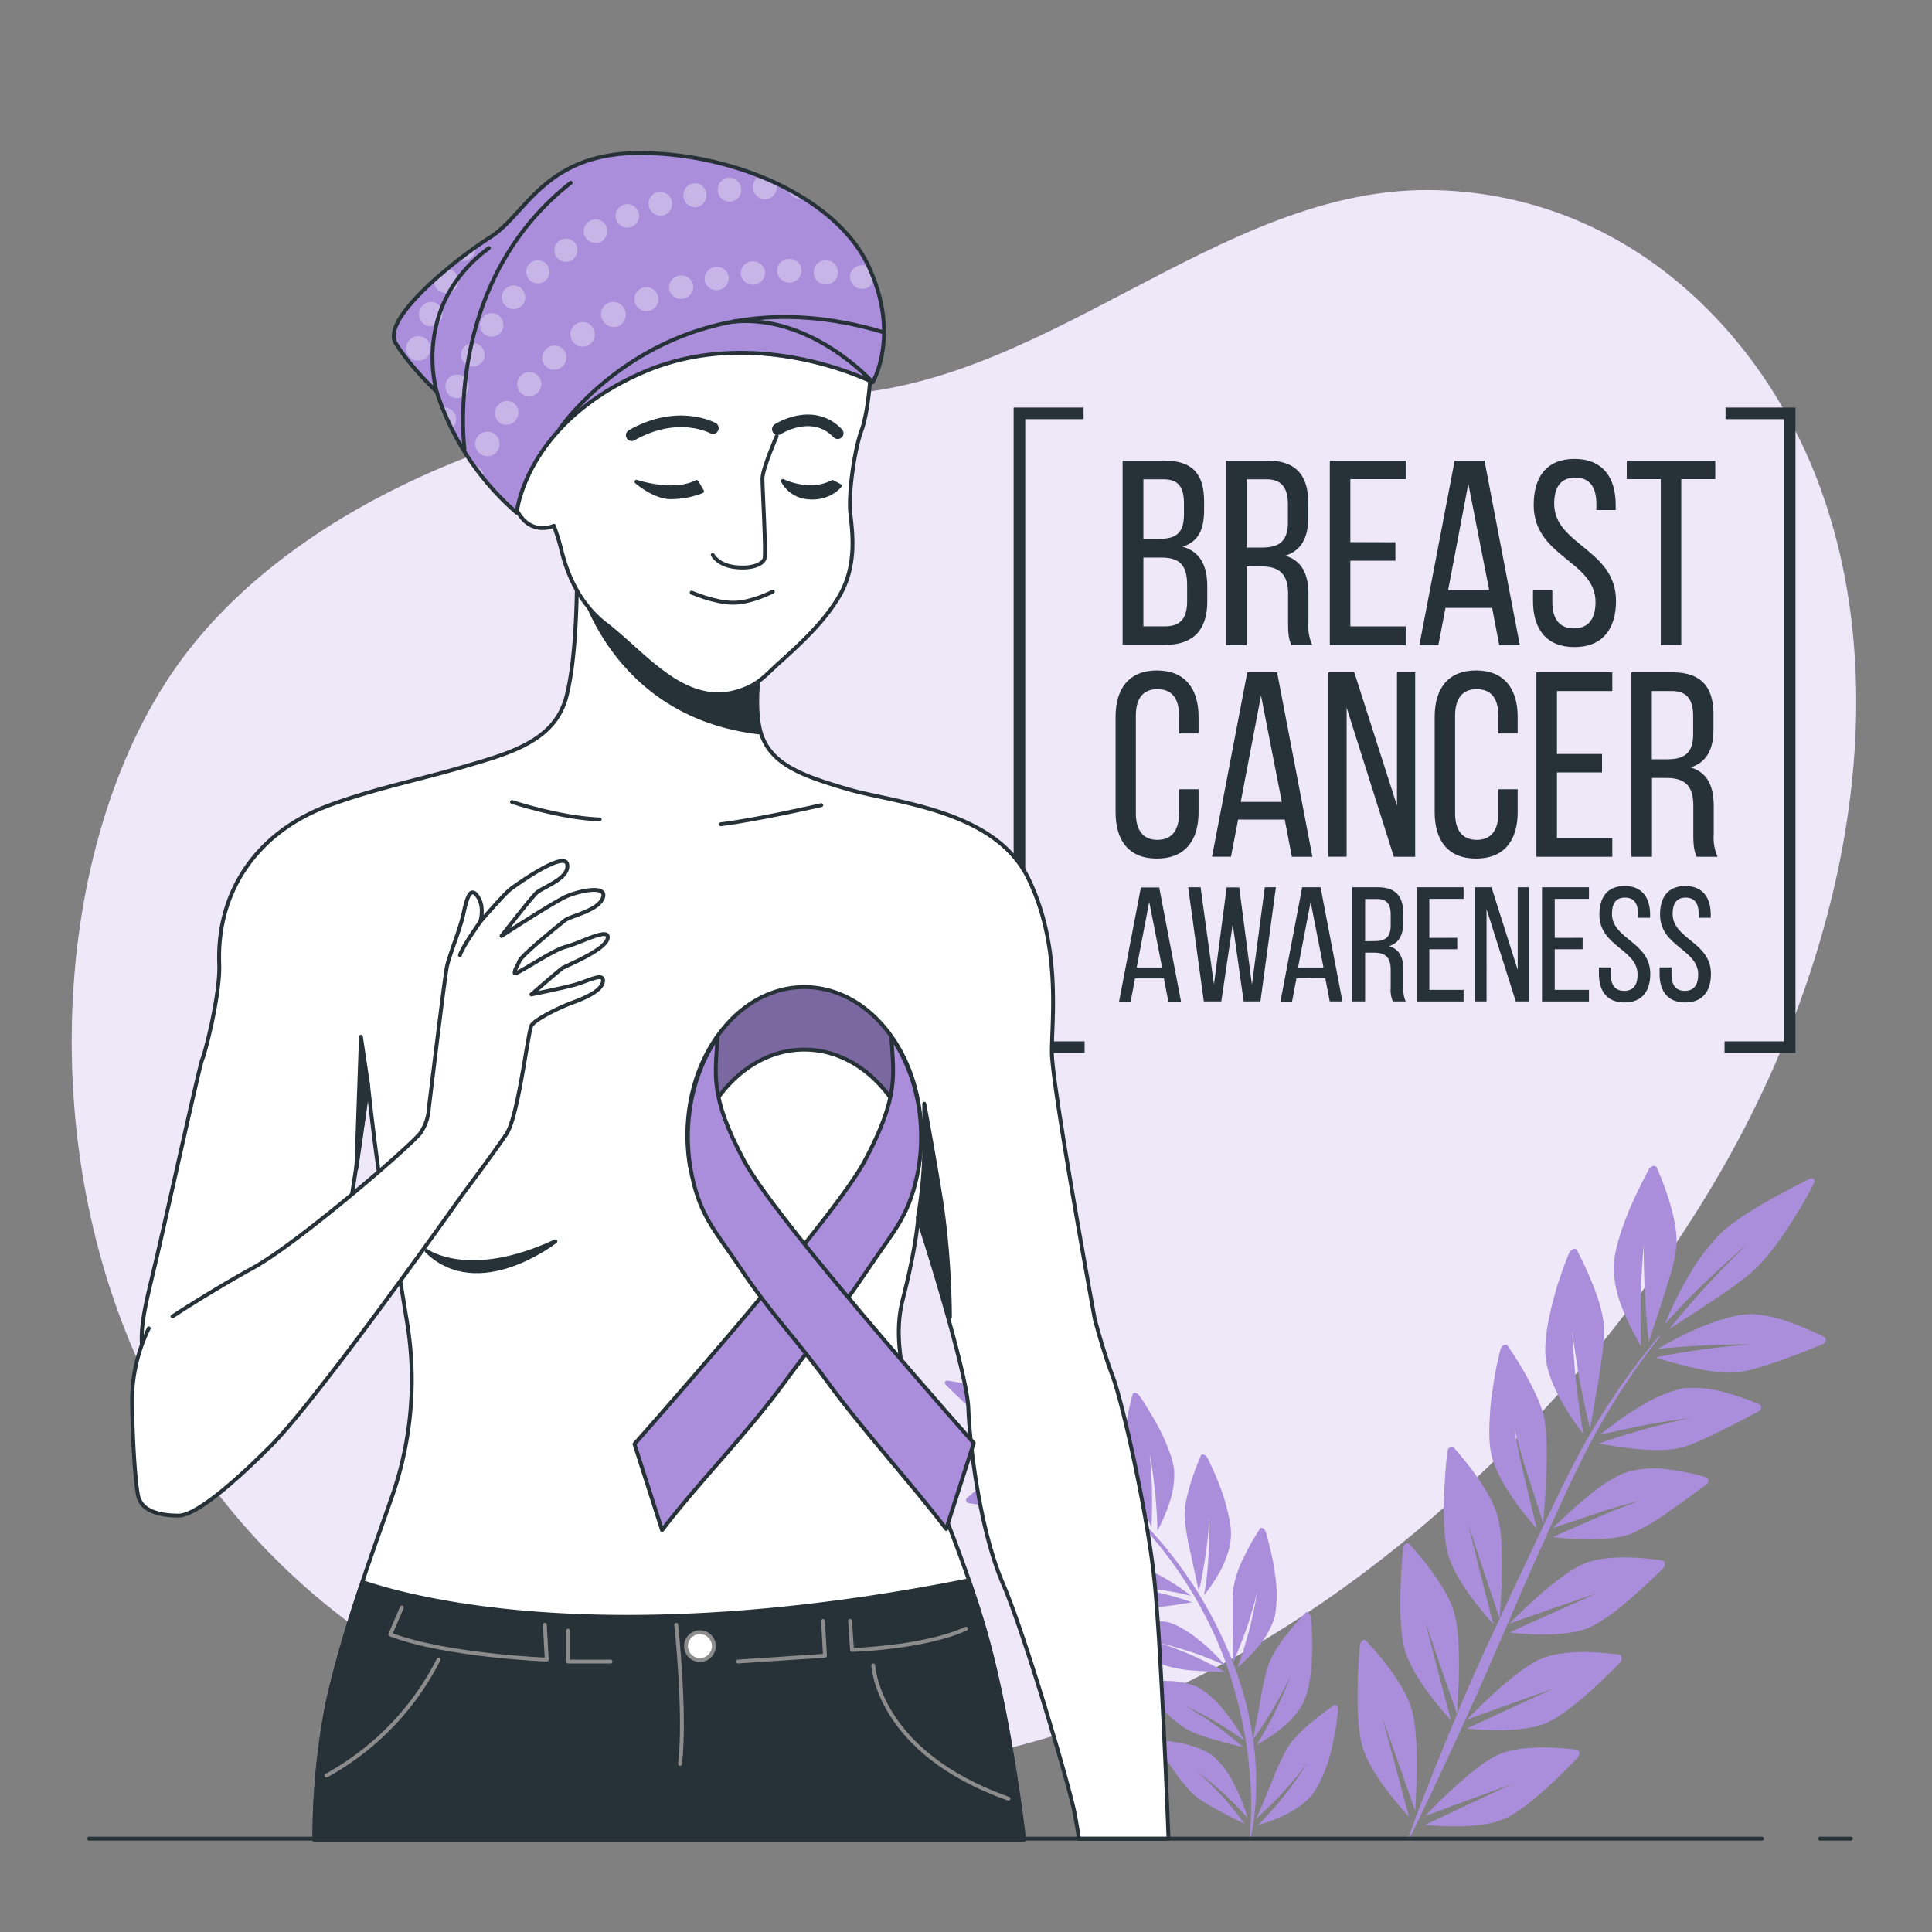 <svg xmlns="http://www.w3.org/2000/svg" viewBox="0 0 500 500"><rect x="0" y="0" width="500" height="500" fill="#808080" stroke="none"/><g id="freepik--background-simple--inject-162"><path d="M186.76,455.23c105.5,19.45,210.48-68.29,258.77-152.41,32.09-55.9,44.87-121.51,26.15-174.9C458,88.8,423.44,50.9,372.12,49.23c-57.2-1.85-103.24,54.14-162,53S82,125.19,48.37,168.84,7.88,292.1,36.48,353.86c16.31,35.21,45.18,65.37,82.71,83.68,20.63,10,42.92,12.91,66.28,17.44Z" style="fill:#AA8EDB"></path><path d="M186.76,455.23c105.5,19.45,210.48-68.29,258.77-152.41,32.09-55.9,44.87-121.51,26.15-174.9C458,88.8,423.44,50.9,372.12,49.23c-57.2-1.85-103.24,54.14-162,53S82,125.19,48.37,168.84,7.88,292.1,36.48,353.86c16.31,35.21,45.18,65.37,82.71,83.68,20.63,10,42.92,12.91,66.28,17.44Z" style="fill:#fff;opacity:0.8"></path></g><g id="freepik--Text--inject-162"><polygon points="280.69 272.5 262.33 272.5 262.33 105.48 280.43 105.48 280.43 108.48 265.33 108.48 265.33 269.5 280.69 269.5 280.69 272.5" style="fill:#263238"></polygon><polygon points="464.67 272.5 446.31 272.5 446.31 269.5 461.67 269.5 461.67 108.48 446.57 108.48 446.57 105.48 464.67 105.48 464.67 272.5" style="fill:#263238"></polygon><path d="M301.25,119.2c7.44,0,10.37,3.54,10.37,10.57V132c0,5-1.43,8.18-5.59,9.48,4.63,1.29,6.41,5,6.41,10.23v4c0,7.16-3.48,11.18-10.91,11.18h-11V119.2ZM300,139.45c4.23,0,6.41-1.36,6.41-6.34v-2.8c0-4.22-1.43-6.27-5.25-6.27h-5.25v15.41Zm1.57,22.64c3.88,0,5.66-2.05,5.66-6.48v-4.23c0-5.32-2.12-7.09-6.69-7.09h-4.63v17.8Z" style="fill:#263238"></path><path d="M327.92,119.2c7.5,0,10.64,3.82,10.64,10.91V134c0,5.25-1.85,8.52-5.94,9.81,4.37,1.3,6,4.85,6,10v7.43a11.92,11.92,0,0,0,1,5.73h-5.39c-.61-1.36-.88-2.59-.88-5.79v-7.51c0-5.38-2.53-7.09-7-7.09H322.6v20.39h-5.32V119.2Zm-1.37,22.5c4.23,0,6.76-1.36,6.76-6.55v-4.56c0-4.3-1.57-6.55-5.53-6.55H322.6V141.7Z" style="fill:#263238"></path><path d="M361.13,140.34v4.77H349.47v17h14.32v4.84H344.15V119.2h19.64V124H349.47v16.3Z" style="fill:#263238"></path><path d="M374.09,157.32l-1.84,9.61h-4.91l9.13-47.73h7.71l9.14,47.73H388l-1.84-9.61Zm.68-4.57h10.64L380,125.2Z" style="fill:#263238"></path><path d="M418.14,130.65V132h-5v-1.57c0-4.29-1.64-6.82-5.46-6.82s-5.46,2.53-5.46,6.75c0,10.71,16,11.73,16,25.17,0,7.22-3.48,11.93-10.77,11.93s-10.71-4.71-10.71-11.93v-2.73h5v3c0,4.29,1.77,6.82,5.59,6.82s5.59-2.53,5.59-6.82c0-10.64-16-11.66-16-25.1,0-7.36,3.41-11.93,10.57-11.93S418.14,123.43,418.14,130.65Z" style="fill:#263238"></path><path d="M429.81,166.93V124H421V119.2h22.91V124h-8.8v42.89Z" style="fill:#263238"></path><path d="M310.19,185.51v4.3h-5.05v-4.57c0-4.3-1.7-6.89-5.59-6.89s-5.59,2.59-5.59,6.89v25.23c0,4.29,1.77,6.89,5.59,6.89s5.59-2.6,5.59-6.89v-6.21h5.05v5.94c0,7.22-3.41,12-10.78,12s-10.7-4.78-10.7-12V185.51c0-7.23,3.41-12,10.7-12S310.19,178.28,310.19,185.51Z" style="fill:#263238"></path><path d="M320.42,212.1l-1.84,9.62h-4.91L322.8,174h7.71l9.14,47.73h-5.32l-1.84-9.62Zm.68-4.56h10.64L326.35,180Z" style="fill:#263238"></path><path d="M348.51,221.72h-4.77V174h6.75l11.05,34.5V174h4.71v47.73h-5.53l-12.21-38.6Z" style="fill:#263238"></path><path d="M392.77,185.51v4.3h-5v-4.57c0-4.3-1.71-6.89-5.59-6.89s-5.6,2.59-5.6,6.89v25.23c0,4.29,1.78,6.89,5.6,6.89s5.59-2.6,5.59-6.89v-6.21h5v5.94c0,7.22-3.41,12-10.77,12s-10.71-4.78-10.71-12V185.51c0-7.23,3.41-12,10.71-12S392.77,178.28,392.77,185.51Z" style="fill:#263238"></path><path d="M414.6,195.13v4.77H402.94v17h14.32v4.84H397.62V174h19.64v4.84H402.94v16.3Z" style="fill:#263238"></path><path d="M432.8,174c7.51,0,10.64,3.81,10.64,10.91v3.88c0,5.25-1.84,8.53-5.93,9.82,4.36,1.3,6,4.84,6,10V216a11.92,11.92,0,0,0,1,5.73h-5.39c-.62-1.36-.89-2.59-.89-5.8v-7.5c0-5.38-2.52-7.09-6.95-7.09h-3.75v20.39h-5.32V174Zm-1.36,22.5c4.23,0,6.75-1.36,6.75-6.55v-4.57c0-4.29-1.57-6.54-5.52-6.54h-5.18v17.66Z" style="fill:#263238"></path><path d="M293.75,253.21l-1.14,6h-3l5.65-29.53H300l5.65,29.53h-3.29l-1.14-6Zm.42-2.82h6.58l-3.33-17Z" style="fill:#263238"></path><path d="M316.07,259.16h-4.52l-4.05-29.53h3.21l3.46,25.14,3.29-25.1h3.25L324,254.82l3.33-25.19h2.87l-4,29.53h-4.34l-2.83-20Z" style="fill:#263238"></path><path d="M335.52,253.21l-1.14,6h-3L337,229.63h4.76l5.66,29.53h-3.29l-1.14-6Zm.42-2.82h6.58l-3.33-17Z" style="fill:#263238"></path><path d="M356.58,229.63c4.64,0,6.58,2.36,6.58,6.75v2.4c0,3.25-1.14,5.28-3.67,6.08,2.7.8,3.71,3,3.71,6.16v4.6a7.35,7.35,0,0,0,.59,3.54h-3.33a7.69,7.69,0,0,1-.55-3.58v-4.64c0-3.34-1.56-4.39-4.3-4.39h-2.32v12.61H350V229.63Zm-.85,13.92c2.62,0,4.18-.84,4.18-4.05v-2.83c0-2.65-1-4-3.42-4h-3.2v10.93Z" style="fill:#263238"></path><path d="M377.13,242.71v2.95h-7.22v10.51h8.86v3H366.62V229.63h12.15v3h-8.86v10.09Z" style="fill:#263238"></path><path d="M384.72,259.16h-3V229.63H386L392.78,251V229.63h2.91v29.53h-3.41l-7.56-23.88Z" style="fill:#263238"></path><path d="M409.58,242.71v2.95h-7.22v10.51h8.86v3H399.07V229.63h12.15v3h-8.86v10.09Z" style="fill:#263238"></path><path d="M427.05,236.72v.8h-3.13v-1c0-2.66-1-4.22-3.37-4.22s-3.38,1.56-3.38,4.18c0,6.62,9.92,7.25,9.92,15.56,0,4.48-2.15,7.39-6.67,7.39s-6.62-2.91-6.62-7.39v-1.68h3.08v1.85c0,2.66,1.09,4.22,3.46,4.22s3.46-1.56,3.46-4.22c0-6.58-9.88-7.21-9.88-15.52,0-4.56,2.11-7.39,6.54-7.39S427.05,232.24,427.05,236.72Z" style="fill:#263238"></path><path d="M442.74,236.72v.8h-3.12v-1c0-2.66-1-4.22-3.37-4.22s-3.38,1.56-3.38,4.18c0,6.62,9.92,7.25,9.92,15.56,0,4.48-2.16,7.39-6.67,7.39s-6.62-2.91-6.62-7.39v-1.68h3.08v1.85c0,2.66,1.09,4.22,3.45,4.22s3.46-1.56,3.46-4.22c0-6.58-9.87-7.21-9.87-15.52,0-4.56,2.11-7.39,6.54-7.39S442.74,232.24,442.74,236.72Z" style="fill:#263238"></path></g><g id="freepik--Plants--inject-162"><path d="M263.42,379.92a22,22,0,0,0-7.6,3.45,50.55,50.55,0,0,0-5.64,4.39c-.43.39-.07,1.16.6,1.27.91.15,2.14.33,3.56.52.7.1,1.48.17,2.24.29l2.35.33c1.61.2,3.27.35,4.84.42a23.47,23.47,0,0,0,4.15,0,30.29,30.29,0,0,0,8-2.73c2.66-1.22,5.14-2.56,6.58-3.38h0c-1.6,0-3.16,0-4.73.09s-3.17.2-4.72.32-3.09.26-4.61.41-3.09.4-4.6.62c1.45-.33,2.92-.66,4.4-1s2.93-.53,4.42-.78,3-.47,4.52-.68c.76-.11,1.54-.22,2.29-.31l2.28-.22-1.76-.62c-.67-.2-1.41-.4-2.18-.61-1.56-.42-3.27-.84-5-1.2-.85-.19-1.74-.31-2.61-.42s-1.72-.19-2.53-.24A20.35,20.35,0,0,0,263.42,379.92Z" style="fill:#AA8EDB"></path><path d="M278.75,379.65a170.34,170.34,0,0,0-18.6-13.32,170.65,170.65,0,0,1,19.23,12.18c-.63-.93-1.48-2.14-2.49-3.51-.49-.69-1.06-1.38-1.66-2.08s-1.22-1.43-1.87-2.16a40.37,40.37,0,0,0-8.24-7.36,18.9,18.9,0,0,0-2.2-1.22c-.81-.37-1.67-.72-2.57-1.07-1.78-.68-3.69-1.3-5.54-1.85-3.78-1-7.37-1.6-9.46-1.94-.77-.13-1.11.54-.56,1.09,1.5,1.5,4.05,4,6.86,6.45,1.36,1.3,2.79,2.59,4.19,3.74s2.82,2.12,4.06,3c2.5,1.62,6.27,3,9.79,4.54.89.36,1.77.7,2.64,1l1.27.47,1.19.49c1.54.63,2.91,1.16,3.93,1.55Z" style="fill:#AA8EDB"></path><path d="M280.07,362.43c.51,1.62,1,3.2,1.46,4.8s.86,3.27,1.25,4.87.77,3.21,1.13,4.79.62,3.24.9,4.83v0a48.51,48.51,0,0,0,2-7.3,22.21,22.21,0,0,0,0-8.86A21.37,21.37,0,0,0,285,361c-.87-1.61-1.92-3.31-3-5-.55-.84-1.12-1.66-1.69-2.45s-1.16-1.5-1.71-2.2c-1.11-1.37-2.13-2.57-2.9-3.46-.57-.65-1.6-.74-1.7-.14a70.62,70.62,0,0,0-.75,7.4,27.43,27.43,0,0,0,.74,8.67,26.86,26.86,0,0,0,1.79,4.28c.39.77.82,1.57,1.26,2.36s.92,1.59,1.37,2.42c.9,1.64,1.82,3.23,2.66,4.64.43.7.83,1.36,1.19,2l.94,1.67-.23-2.35c-.09-.78-.2-1.53-.3-2.31-.22-1.55-.46-3.1-.71-4.68s-.53-3.17-.83-4.75S280.43,364,280.07,362.43Z" style="fill:#AA8EDB"></path><path d="M278.64,391.39a21.43,21.43,0,0,0-7.87,2.44,51.44,51.44,0,0,0-6.13,3.74c-.48.34-.22,1.13.43,1.29.44.12,1,.24,1.53.4l1.84.52c1.33.36,2.84.74,4.41,1.1s3.08.77,4.59,1a28.32,28.32,0,0,0,4.11.46,30.88,30.88,0,0,0,8.24-1.56c2.85-.85,5.45-1.77,7-2.36h0a114.06,114.06,0,0,0-18.55-1.19c1.45-.13,2.92-.25,4.41-.35s3-.2,4.5-.21,3,0,4.53,0,3.11,0,4.61.14l-.77-.42-.9-.43L292.6,395l-2.28-1a25.51,25.51,0,0,0-2.46-.91C284.48,392.06,281.11,391.22,278.64,391.39Z" style="fill:#AA8EDB"></path><path d="M293.13,360.82a72,72,0,0,0-1.58,7.23,27.89,27.89,0,0,0-.35,8.81,57.8,57.8,0,0,0,3.2,9.61c.37.85.7,1.72,1,2.57s.66,1.65,1,2.43l.88,2.13q.19.5.39.93l.31.85c.12-1.59.12-3.1.15-4.68s0-3.17,0-4.78-.12-3.19-.22-4.8-.22-3.22-.36-4.86a127.87,127.87,0,0,1,2,19.88v0a44.66,44.66,0,0,0,3-6.92,22.57,22.57,0,0,0,1.31-8.84,19.86,19.86,0,0,0-1.24-4.74,55,55,0,0,0-2.37-5.48c-.94-1.78-1.95-3.53-2.89-5.09L296,362.87c-.42-.67-.83-1.22-1.17-1.71C294.33,360.45,293.29,360.24,293.13,360.82Z" style="fill:#AA8EDB"></path><path d="M291.89,404.73a14.94,14.94,0,0,0-4,.2,25.38,25.38,0,0,0-4.15,1.08,48.18,48.18,0,0,0-6.56,2.82.74.74,0,0,0,.2,1.32c1.68.64,4.27,1.87,7.22,3,1.43.59,2.87,1.2,4.3,1.68.7.25,1.42.45,2.07.64a14.43,14.43,0,0,0,1.84.45,20.63,20.63,0,0,0,3.95.18c.72,0,1.46-.08,2.21-.15s1.46-.12,2.19-.2c2.91-.33,5.69-.8,7.33-1.1h0c-1.53-.5-3-1-4.51-1.42s-3.05-.79-4.54-1.14c-2.95-.74-6-1.23-8.95-1.66,1.44.09,2.9.2,4.39.33.73.07,1.5.13,2.23.23l2.19.3c1.48.22,3,.46,4.48.73s3,.62,4.48,1a57.18,57.18,0,0,0-7.66-5.08C297.51,406.27,294.34,404.93,291.89,404.73Z" style="fill:#AA8EDB"></path><path d="M310.8,376.67c-.65,1.52-1.71,4.12-2.6,7-.43,1.41-.85,2.93-1.16,4.42a19.32,19.32,0,0,0-.47,4.28,60.14,60.14,0,0,0,1.66,10c.73,3.72,1.59,7.21,2,9.43.35-1.51.74-3.09,1-4.62s.53-3.11.77-4.7l.34-2.41c.11-.81.17-1.59.25-2.4.16-1.61.29-3.24.4-4.9,0,3.48,0,6.83-.24,10.21-.12,1.68-.23,3.31-.42,4.95s-.44,3.28-.69,4.88l0,0a44.61,44.61,0,0,0,4.18-6.28c.37-.67.72-1.38,1-2.09s.59-1.42.83-2.15a16.1,16.1,0,0,0,.89-4.29,18.37,18.37,0,0,0,0-2.32,25.65,25.65,0,0,0-.41-2.65,57.25,57.25,0,0,0-1.52-5.87,77.33,77.33,0,0,0-4.13-9.87C312.05,376.49,311,376.11,310.8,376.67Z" style="fill:#AA8EDB"></path><path d="M302.59,419.9a20.89,20.89,0,0,0-8.21-.11,39.21,39.21,0,0,0-3.93.83c-1.2.31-2.22.63-3,.88a.71.71,0,0,0,0,1.29c.76.43,1.65,1.08,2.77,1.77l1.79,1.11,1.86,1.2a45,45,0,0,0,7.54,4.1,32.22,32.22,0,0,0,8.2,1.4c2.91.23,5.72.32,7.39.34h0c-1.4-.79-2.73-1.56-4.15-2.25s-2.82-1.37-4.2-2-2.85-1.18-4.24-1.73-2.79-1.05-4.24-1.49c.71.16,1.44.33,2.14.51l2.1.59c1.4.41,2.83.85,4.26,1.32s2.8,1,4.22,1.57,2.85,1.15,4.22,1.8a40.27,40.27,0,0,0-2.8-3c-.56-.56-1.16-1.14-1.77-1.73s-1.33-1.13-2-1.68-1.37-1.08-2.05-1.58a23.22,23.22,0,0,0-2.1-1.35A18.62,18.62,0,0,0,302.59,419.9Z" style="fill:#AA8EDB"></path><path d="M326.09,395.58c-.45.69-1,1.64-1.69,2.75s-1.34,2.37-2,3.73a28.76,28.76,0,0,0-3.09,8.31,27.51,27.51,0,0,0-.32,4.71c0,.89,0,1.78,0,2.73s0,1.89,0,2.83.06,1.86.09,2.77,0,1.79,0,2.62c0,1.66.07,3.11,0,4.24.68-1.43,1.27-2.86,1.84-4.33s1.15-3,1.69-4.5,1-3.06,1.45-4.63l.68-2.38c.22-.8.4-1.58.6-2.39-.24,1.7-.59,3.41-.95,5.09s-.7,3.31-1.15,4.95-.91,3.24-1.38,4.81-1.07,3.13-1.61,4.65h0a44.69,44.69,0,0,0,5.34-5.37,21.91,21.91,0,0,0,4.35-7.89,33.49,33.49,0,0,0,0-11.11c-.15-1-.29-2.1-.49-3.1s-.42-2-.64-2.89c-.45-1.82-.84-3.5-1.24-4.67C327.36,395.63,326.42,395.06,326.09,395.58Z" style="fill:#AA8EDB"></path><path d="M310.11,436.7a20.06,20.06,0,0,0-8-1.67,44.68,44.68,0,0,0-7.09.38.71.71,0,0,0-.32,1.24l1.09,1,1.29,1.24c.94.89,2,1.88,3.1,2.92.55.52,1.11,1,1.69,1.54s1.09,1,1.65,1.5a27.45,27.45,0,0,0,3.19,2.42,19.83,19.83,0,0,0,3.57,1.64c1.33.5,2.75.95,4.17,1.36s2.81.78,4.06,1.09,2.32.56,3.13.75h0a85.65,85.65,0,0,0-15-10.67,87.93,87.93,0,0,1,15.42,9.05c-.55-1-1.26-2.19-2.12-3.52s-1.88-2.75-3-4.09A25.07,25.07,0,0,0,310.11,436.7Z" style="fill:#AA8EDB"></path><path d="M337.88,417.36c-1.14,1.21-3.05,3.3-4.9,5.68a30.1,30.1,0,0,0-4.65,7.59,65.93,65.93,0,0,0-2.24,10c-.3,1.84-.7,3.68-1,5.3s-.61,3.06-.83,4.17l-.18-1.25a80.81,80.81,0,0,0-3.19-13.46l-.52-1.65c-.19-.54-.4-1.08-.6-1.62l-1.21-3.24-1.37-3.18c-.23-.52-.44-1.06-.69-1.58l-.76-1.55a108.44,108.44,0,0,0-14.93-23.1A134.68,134.68,0,0,0,281,380.5l-.12.16a132.93,132.93,0,0,1,19.2,19.41,107.72,107.72,0,0,1,14.27,23.14l.7,1.55c.23.52.43,1.05.64,1.57l1.26,3.16,1.1,3.22c.18.53.37,1.06.54,1.6l.48,1.64a112.41,112.41,0,0,1,3.1,13.2l.3,1.67.24,1.68c.17,1.12.33,2.24.43,3.37s.26,2.25.33,3.38l.13,1.7.08,1.7a82.83,82.83,0,0,1-.37,13.63l.2,0a61.83,61.83,0,0,0,1.56-13.7c0-.57,0-1.15,0-1.73l0-1.72c0-1.16-.1-2.31-.17-3.46l-.1-1.4-.15-1.4c-.11-.93-.19-1.86-.32-2.79a99,99,0,0,0,9.76-16.62,98.78,98.78,0,0,1-8.9,18.12h0c.74-.4,1.72-1,2.82-1.67a36.6,36.6,0,0,0,3.47-2.5,27,27,0,0,0,3.39-3.21,16,16,0,0,0,2.47-3.66,20.67,20.67,0,0,0,1.45-4.84c.18-.94.36-1.95.48-3s.19-2.08.25-3.14a55.43,55.43,0,0,0,.05-6.16c0-.95-.06-1.86-.13-2.68s-.15-1.56-.21-2.18C339.12,417.67,338.3,416.91,337.88,417.36Z" style="fill:#AA8EDB"></path><path d="M314.09,454.58a14.75,14.75,0,0,0-3.41-1.95,28.49,28.49,0,0,0-4.08-1.3,43.91,43.91,0,0,0-7-1,.7.7,0,0,0-.56,1.14c.47.67,1.12,1.58,1.88,2.62.37.53.75,1.09,1.16,1.66l.63.89.63.9a47.24,47.24,0,0,0,5.24,6.59,21.24,21.24,0,0,0,3.12,2.31c1.18.75,2.49,1.49,3.78,2.19,2.57,1.38,5.1,2.63,6.59,3.36h0a76,76,0,0,0-12.3-13.49,79.3,79.3,0,0,1,13.11,12,46.47,46.47,0,0,0-3.36-8.5A24.27,24.27,0,0,0,314.09,454.58Z" style="fill:#AA8EDB"></path><path d="M345.23,441.28c-1.34,1-3.65,2.62-6,4.59A45.37,45.37,0,0,0,335.9,449a20.78,20.78,0,0,0-2.74,3.37,72.38,72.38,0,0,0-4.27,9.38c-1.41,3.51-2.86,6.88-3.8,8.91a91.26,91.26,0,0,0,13.12-14.27,89.54,89.54,0,0,1-12.6,15.92h0a38.68,38.68,0,0,0,7.09-2.69,27.54,27.54,0,0,0,4-2.43,16.61,16.61,0,0,0,3.2-3.11,32.81,32.81,0,0,0,4.42-10.39c.14-.52.27-1,.41-1.55l.33-1.54c.22-1,.41-2,.58-3,.3-1.89.5-3.59.64-4.87C346.41,441.83,345.72,440.92,345.23,441.28Z" style="fill:#AA8EDB"></path><path d="M452.19,340.12c3.37-.17,7.38.81,11.07,2.1a75,75,0,0,1,8.88,3.83c.71.36.39,1.5-.49,1.86-1.2.51-2.87,1.18-4.72,1.9s-3.94,1.49-6,2.24c-4.22,1.47-8.55,2.87-11.82,3.13s-7.32-.39-11.17-1.27-7.39-1.94-9.5-2.62l0,0a199.27,199.27,0,0,1,24.79-3.35c-4.05-.05-8,.08-12.08.23q-3,.17-6.05.39l-3.06.24-3,.32,2.13-1.27,2.65-1.41c.95-.49,1.94-1,3-1.5s2.14-1,3.22-1.42,2.19-.89,3.28-1.29,2.2-.73,3.25-1A26.23,26.23,0,0,1,452.19,340.12Z" style="fill:#AA8EDB"></path><path d="M432,344c3.11-4,6.48-7.75,9.88-11.49s7-7.32,10.64-10.85c-3.81,3.3-7.51,6.7-11.17,10.16s-7.15,7.09-10.49,10.87c.29-.69.61-1.49,1-2.37s.83-1.82,1.31-2.82,1-2.07,1.55-3.17,1.19-2.17,1.83-3.29a55.64,55.64,0,0,1,8.56-11.66c6-5.75,18.17-11.69,23.16-14.29.93-.47,1.66.21,1.19,1.11-2.46,5-9.24,16.48-15,22-2.87,2.79-7.34,5.82-11.59,8.67l-6.1,4c-1.89,1.19-3.5,2.27-4.71,3.07Z" style="fill:#AA8EDB"></path><path d="M425.4,322.21a210.41,210.41,0,0,0-.69,26.16l0,0a66.83,66.83,0,0,1-4.54-9,30.55,30.55,0,0,1-2.58-11.46c.12-3.52,1.59-8.62,3.5-13.39.94-2.41,2-4.66,3-6.73s1.88-3.76,2.57-5.07c.51-1,1.78-1.31,2.1-.58a79.51,79.51,0,0,1,3.36,9.06c1.1,3.7,2,7.81,1.71,11.23a36,36,0,0,1-1.1,5.92c-.29,1.1-.62,2.22-1,3.38s-.69,2.34-1.07,3.51l-2.18,6.7-1,2.89c-.29.9-.55,1.71-.77,2.42l-.34-3.11-.25-3.09q-.24-3.1-.43-6.27C425.52,330.68,425.37,326.39,425.4,322.21Z" style="fill:#AA8EDB"></path><path d="M435.32,359.33a28.91,28.91,0,0,1,11,1,66.88,66.88,0,0,1,9,3.12c.72.3.59,1.42-.22,1.83l-1.9,1-2.3,1.22-5.46,2.78c-3.89,1.88-7.85,3.87-11,4.52s-7.14.58-11,.19-7.47-1-9.62-1.4h0c3.86-1.43,7.91-2.59,11.79-3.73,2-.56,4-1,5.94-1.52s3.91-.94,5.92-1.31c-2,.21-3.89.48-5.83.78s-3.9.61-5.87,1c-3.86.74-7.8,1.57-11.71,2.54,1.08-.94,2.63-2.07,4.31-3.32.85-.62,1.75-1.27,2.67-1.91s2-1.24,3-1.84A36.77,36.77,0,0,1,435.32,359.33Z" style="fill:#AA8EDB"></path><path d="M408.09,323.52a90.8,90.8,0,0,1,4.12,8.92c1.48,3.72,2.77,7.8,2.9,11.29s-.64,8.46-1.4,13.4c-.22,1.21-.44,2.42-.65,3.6s-.38,2.35-.56,3.45c-.36,2.19-.77,4.08-1,5.57-1-4.08-1.86-8.21-2.69-12.44q-.54-3.12-1-6.32c-.34-2.13-.66-4.28-.89-6.41.05,2.23.23,4.51.4,6.75s.33,4.43.59,6.66c.55,4.46,1.05,8.76,1.87,13.13l0,0a67.53,67.53,0,0,1-5.64-8.43c-2-3.54-3.7-7.6-4.11-11.22s.37-9,1.73-14.08c.33-1.28.65-2.59,1-3.81s.78-2.4,1.16-3.52l1.11-3.13c.36-1,.71-1.78,1-2.5C406.45,323.35,407.72,322.81,408.09,323.52Z" style="fill:#AA8EDB"></path><path d="M421.58,380.82a26.36,26.36,0,0,1,10.82-.45,64.59,64.59,0,0,1,9.2,1.95c.73.21.76,1.36,0,1.89-1,.73-2.35,1.63-3.82,2.77s-3.2,2.35-5,3.56a58.94,58.94,0,0,1-10.3,6.25c-6.09,2.43-16.38,1.51-20.67,1h0l11.4-5,2.85-1.22,1.42-.62,1.43-.54q2.83-1.08,5.64-2.09c-3.72,1-7.51,2-11.29,3.32l-11.36,3.81c2-2,5.46-5.26,9.09-8.26S418.49,381.72,421.58,380.82Z" style="fill:#AA8EDB"></path><path d="M390.13,348.24a93.34,93.34,0,0,1,5.25,8.47c1.88,3.5,3.79,7.48,4.4,11a72.25,72.25,0,0,1,.36,13.61c-.11,5-.51,9.8-.77,12.8L395.45,382c-1.35-4-2.45-8.2-3.59-12.44.42,2.26.84,4.49,1.28,6.7l.33,1.65.38,1.61.76,3.22,3.1,12.85,0,0c-3-3.37-9.84-11.7-11.57-18.51-1-3.31-.77-8.79-.31-14.1.32-2.64.73-5.26,1.14-7.61s.93-4.38,1.29-5.92C388.51,348.29,389.67,347.57,390.13,348.24Z" style="fill:#AA8EDB"></path><path d="M410,404.64c6.09-2.52,16.08-1.43,20.23-.8.76.11.85,1.38.14,2.08-3.84,3.8-13.11,12.75-19.16,15.31S394.9,423,390.6,422.49h0q11.31-5.16,22.66-10.16-11.31,3.84-22.59,7.84C394.7,416,404.05,407.09,410,404.64Z" style="fill:#AA8EDB"></path><path d="M376.19,374.6c2.91,3.25,9.66,11.29,11.46,18.07s.9,20.15.44,26.15Q384,406.76,380,394.64q3.15,12.87,6.44,25.68l0,0c-3-3.35-10-11.61-11.79-18.39s-.74-20.4-.1-26.15C374.64,374.71,375.66,374,376.19,374.6Z" style="fill:#AA8EDB"></path><path d="M398.86,429.27c6.06-2.59,16.05-1.63,20.21-1.06.76.1.86,1.38.16,2.09-3.8,3.89-13,13-19,15.59s-16.31,1.89-20.61,1.44h0q11.28-5.25,22.56-10.39-11.26,4-22.51,8.07C383.65,440.84,392.91,431.8,398.86,429.27Z" style="fill:#AA8EDB"></path><path d="M364.71,399.58c2.94,3.21,9.8,11.17,11.67,17.93s1.1,20,.69,26.08l.65-1.54q3.57-8.44,7.41-16.74l7.73-16.58,7.82-16.53,4-8.23c1.39-2.71,2.75-5.45,4.18-8.14a185.46,185.46,0,0,1,20.49-30.05l.2.17A183.79,183.79,0,0,0,410,376.5c-1.37,2.71-2.66,5.46-4,8.19l-3.8,8.31-7.46,16.7-7.29,16.8q-3.62,8.42-7.39,16.74l-3.8,8.31-3.85,8.29c-2.58,5.52-5.19,11-7.91,16.48l-.23-.11c2.06-5.79,4.26-11.51,6.52-17.19,1.12-2.85,2.29-5.68,3.44-8.51l2.86-6.87q-4.17-12-8.28-24.08,3.28,12.84,6.67,25.63l0,0c-3-3.32-10.05-11.53-11.94-18.3s-1-20.38-.41-26.11C363.16,399.71,364.16,399,364.71,399.58Z" style="fill:#AA8EDB"></path><path d="M387.91,454.05c6-2.64,16-1.76,20.18-1.24.77.1.88,1.38.19,2.1-3.77,3.93-12.87,13.12-18.88,15.78s-16.28,2-20.58,1.59h0q11.22-5.34,22.46-10.57l-22.42,8.24C372.81,465.76,382,456.63,387.91,454.05Z" style="fill:#AA8EDB"></path><path d="M353.54,424.61c3,3.19,9.89,11.1,11.82,17.85s1.26,20.16.89,26.18l-8.48-24.08q3.41,12.82,6.87,25.61l0,0c-3.05-3.3-10.12-11.47-12.07-18.23s-1.12-20.39-.63-26.11C352,424.75,353,424,353.54,424.61Z" style="fill:#AA8EDB"></path></g><g id="freepik--Character--inject-162"><path d="M87.26,329.89c2.78-10.8,8-49.07,8-49.07s2.78,26.54,4.94,34.57,3.09,14.19,5.25,27.46a91.56,91.56,0,0,1-4.32,45.37c-4.63,13.27-12.66,35.18-16.36,52.46a179.64,179.64,0,0,0-3.4,35.15H265c-.4-3.5-4.07-34.05-10.76-56.13-7.09-23.46-15.43-39.51-16-46.29s-8.34-22.53-4.63-37,4-21.29,4-21.29,12.65,39.5,13,49.38,3.09,31.78,8.95,45.36,17.28,52.77,18.52,59.25c.67,3.55,1,5.61,1.11,6.76h23.22c-.3-7.94-2-51-3.66-66.93-1.85-17.6-8.33-46.3-10.8-52.78s-4.63-14.81-4.63-14.81-11.11-60.49-11.11-69.13,2.47-27.46-6.17-45.05-34.56-19.44-46.29-22.84-19.13-6.17-22.22-13-.62-20.37-.62-20.37-10.18,3.7-26.23-10.18S153,144.11,153,144.11s-4-3.08-3.7,3.4c0,0,.31,21.6-2.78,33S131.7,195,120,198.43s-23.82,5.84-35.33,10.19c-17.86,6.75-28.7,21.83-27.93,41C57,257.52,53,272.8,52.39,274S43.75,311.68,40.66,325s-5.56,21-2.78,28.4S53,362,68.43,357.67,84.48,340.69,87.26,329.89Z" style="fill:#fff;stroke:#263238;stroke-linecap:round;stroke-linejoin:round"></path><polygon points="95.28 280.82 93.41 268.3 92.22 302.43 95.28 280.82" style="fill:#263238;stroke:#263238;stroke-linecap:round;stroke-linejoin:round"></polygon><path d="M237.55,315.08a114.38,114.38,0,0,0,1.65-17.21V285.64s2.45,12.93,4.55,26.22a220.08,220.08,0,0,1,2.09,29Z" style="fill:#263238;stroke:#263238;stroke-linecap:round;stroke-linejoin:round"></path><path d="M150,150.31s8,34.93,46.76,39.28c-2.08-7.13,0-18.63,0-18.63s-10.18,3.7-26.23-10.18c-7-6-11.18-9.94-13.74-12.47Z" style="fill:#263238;stroke:#263238;stroke-linecap:round;stroke-linejoin:round"></path><path d="M212.55,208.37s-16.1,3.71-26,4.95" style="fill:none;stroke:#263238;stroke-linecap:round;stroke-linejoin:round"></path><path d="M132.5,207.55s12.38,4.12,22.69,4.53" style="fill:none;stroke:#263238;stroke-linecap:round;stroke-linejoin:round"></path><path d="M110.4,323.72s10.8,8,33.33-2.47c0,0-19.87,15.65-33.33,2.47" style="fill:#263238;stroke:#263238;stroke-linecap:round;stroke-linejoin:round"></path><path d="M225.36,96s-.48,10.13-2.41,15.43-3.38,16.4-2.9,21.23,1.93,13.5-2.89,21.7c-3.92,6.67-10.09,12.32-15.8,17.45-2.05,1.85-4.34,4.35-6.84,5.63-15.73,8-26.75-7.46-37.65-15.85-6.27-4.82-9.69-11.68-11.53-19a56.24,56.24,0,0,0-2-6.52s-9.17,4.34-11.58-10.61,8.2-35.21,28.46-46.78S214.75,69.51,225.36,96Z" style="fill:#fff;stroke:#263238;stroke-linecap:round;stroke-linejoin:round"></path><path d="M184.49,110.8s-8.94-5-21,1.84" style="fill:none;stroke:#263238;stroke-linecap:round;stroke-linejoin:round;stroke-width:3px"></path><path d="M201.3,111.07s8.93-5.78,15.5,1.05" style="fill:none;stroke:#263238;stroke-linecap:round;stroke-linejoin:round;stroke-width:3px"></path><path d="M201,112.91s-3.68,8.4-3.68,11,1,19.44.52,20.75-3.15,2.63-7.62,2.1-5.77-3.15-5.77-3.15" style="fill:none;stroke:#263238;stroke-linecap:round;stroke-linejoin:round"></path><path d="M179,153.36s6,2.63,10.77,2.63S200,153.1,200,153.1" style="fill:none;stroke:#263238;stroke-linecap:round;stroke-linejoin:round"></path><path d="M202.61,124.47s6.83,3.41,12.87.26l1.84,1s-2.92,3.83-8.93,2.89A8,8,0,0,1,202.61,124.47Z" style="fill:#263238;stroke:#263238;stroke-linecap:round;stroke-linejoin:round"></path><path d="M164.72,124.67s9.52,3.21,15.56.06l1.41,2.41a22,22,0,0,1-8.5,1.53C169,128.41,164.72,124.67,164.72,124.67Z" style="fill:#263238;stroke:#263238;stroke-linecap:round;stroke-linejoin:round"></path><path d="M133.72,132.7c-.33,2.65.68-19.09,28.18-34.2,28.2-15.49,63.94.43,63.94.43s7.24-12.05-1-29.9-34.73-29.42-59.33-29.42S136.13,55.53,127,61.31s-28.46,21.23-24.6,27.5S113,101.35,113,101.35A69.54,69.54,0,0,0,133.72,132.7Z" style="fill:#AA8EDB"></path><g style="opacity:0.35"><path d="M129.75,85.86a3.14,3.14,0,0,0-.75-4.25,3,3,0,1,0-3.49,5A3.14,3.14,0,0,0,129.75,85.86Z" style="fill:#fff"></path><path d="M130.9,79.23a3,3,0,0,0,4-4.59,3,3,0,1,0-4,4.59Z" style="fill:#fff"></path><path d="M124.71,117.71a3.16,3.16,0,0,0,3-5.56,3.16,3.16,0,1,0-3,5.56Z" style="fill:#fff"></path><path d="M122.63,65.91A3.23,3.23,0,0,0,123,64c-1.39,1-2.86,2.07-4.36,3.24A3.15,3.15,0,0,0,122.63,65.91Z" style="fill:#fff"></path><path d="M134.85,101.77A3.16,3.16,0,0,0,139,97a3.16,3.16,0,0,0-4.14,4.77Z" style="fill:#fff"></path><path d="M110.37,84.23a3.16,3.16,0,0,0,2.41-5.83,3.15,3.15,0,0,0-2.41,5.83Z" style="fill:#fff"></path><path d="M119.53,97.21a3,3,0,1,0-2.45,5.57,3,3,0,0,0,2.45-5.57Z" style="fill:#fff"></path><path d="M114.1,75.53a3.15,3.15,0,0,0,2.8-5.65,3,3,0,0,0-1.15-.33c-1.14,1-2.27,1.92-3.37,2.91A3,3,0,0,0,114.1,75.53Z" style="fill:#fff"></path><path d="M125.05,93.32a3.13,3.13,0,0,0-1.18-4.15,3,3,0,1,0-3,5.32A3.14,3.14,0,0,0,125.05,93.32Z" style="fill:#fff"></path><path d="M152.64,89.12a3.19,3.19,0,0,0,.79-4.31,3.16,3.16,0,1,0-5.12,3.69A3.18,3.18,0,0,0,152.64,89.12Z" style="fill:#fff"></path><path d="M132.92,104.26a3.16,3.16,0,0,0-3.58,5.2,3.16,3.16,0,0,0,3.58-5.2Z" style="fill:#fff"></path><path d="M148.91,63a3,3,0,1,0-.73,4.22A3.12,3.12,0,0,0,148.91,63Z" style="fill:#fff"></path><path d="M155.62,62.52a3.17,3.17,0,0,0,1.16-4.18,3,3,0,1,0-5.32,3A3.18,3.18,0,0,0,155.62,62.52Z" style="fill:#fff"></path><path d="M137.07,72.49a3,3,0,1,0,.12-4.39A3,3,0,0,0,137.07,72.49Z" style="fill:#fff"></path><path d="M160.33,84.24a3.17,3.17,0,0,0,1.29-4.17,3.16,3.16,0,1,0-5.53,3A3.18,3.18,0,0,0,160.33,84.24Z" style="fill:#fff"></path><path d="M163.51,58.65a3,3,0,0,0,1.66-3.93,3,3,0,1,0-5.62,2.34A3,3,0,0,0,163.51,58.65Z" style="fill:#fff"></path><path d="M170,49.81a3,3,0,0,0-2,3.84,3.17,3.17,0,0,0,3.81,2.08,3.14,3.14,0,0,0,2-3.83A3,3,0,0,0,170,49.81Z" style="fill:#fff"></path><path d="M180.4,53.57A3.15,3.15,0,0,0,182.79,50a3,3,0,0,0-3.61-2.48,3.1,3.1,0,0,0,1.22,6.07Z" style="fill:#fff"></path><path d="M109.26,87.18a3.16,3.16,0,0,0-2,6,3.16,3.16,0,0,0,2-6Z" style="fill:#fff"></path><path d="M186.06,75.05a3.16,3.16,0,0,0,2.51-3.61,3.16,3.16,0,0,0-6.19,1.24A3.16,3.16,0,0,0,186.06,75.05Z" style="fill:#fff"></path><path d="M177.15,77.23a3.16,3.16,0,0,0,2.16-3.82,3.16,3.16,0,0,0-6.05,1.81A3.17,3.17,0,0,0,177.15,77.23Z" style="fill:#fff"></path><path d="M226.22,72.26c-.38-1-.8-2-1.27-3.07a3.2,3.2,0,0,0-4.95,2,3.16,3.16,0,0,0,6.21,1.13S226.21,72.28,226.22,72.26Z" style="fill:#fff"></path><path d="M188.46,46a3.09,3.09,0,0,0-2.66,3.51,3,3,0,0,0,6-.69A3.11,3.11,0,0,0,188.46,46Z" style="fill:#fff"></path><path d="M195.14,73.69A3.19,3.19,0,0,0,198,70.33a3.16,3.16,0,0,0-6.28.66A3.18,3.18,0,0,0,195.14,73.69Z" style="fill:#fff"></path><path d="M194.88,48.58a3.16,3.16,0,0,0,3.17,3A3.07,3.07,0,0,0,201,48.37a3,3,0,0,0-.2-1c-1.34-.63-2.71-1.22-4.1-1.77A3,3,0,0,0,194.88,48.58Z" style="fill:#fff"></path><path d="M145.86,90.49a3.07,3.07,0,0,0-4.46-.2,3.23,3.23,0,0,0-1.07,2.22,3,3,0,0,0,.87,2.23,3.09,3.09,0,0,0,2.17.92,3,3,0,0,0,2.2-.81A3.17,3.17,0,0,0,145.86,90.49Z" style="fill:#fff"></path><path d="M123.37,120.57a2.78,2.78,0,0,0-.88-.22c.84,1.18,1.74,2.38,2.71,3.58A3.18,3.18,0,0,0,123.37,120.57Z" style="fill:#fff"></path><path d="M117.9,109.48a3.11,3.11,0,0,0-3.48-4c.6,1.51,1.39,3.35,2.43,5.42A3,3,0,0,0,117.9,109.48Z" style="fill:#fff"></path><path d="M204.1,49A3.15,3.15,0,0,0,207,51.5a2.9,2.9,0,0,0,1.1-.19Q206.16,50.11,204.1,49Z" style="fill:#fff"></path><path d="M204.25,67a3.07,3.07,0,0,0-3.13,3.17,3.16,3.16,0,0,0,6.31,0A3.07,3.07,0,0,0,204.25,67Z" style="fill:#fff"></path><path d="M168.53,80.27a3.1,3.1,0,1,0-4.07-1.58A3.14,3.14,0,0,0,168.53,80.27Z" style="fill:#fff"></path><path d="M210.59,70.23A3.15,3.15,0,1,0,214,67.35,3.12,3.12,0,0,0,210.59,70.23Z" style="fill:#fff"></path></g><path d="M144.83,111s28-41.53,83.42-25.13" style="fill:none;stroke:#263238;stroke-linecap:round;stroke-linejoin:round"></path><path d="M225.84,98.93s-15.72-17.62-36-15.69" style="fill:none;stroke:#263238;stroke-linecap:round;stroke-linejoin:round"></path><path d="M120.22,116.3s-5.79-42.93,27.49-69" style="fill:none;stroke:#263238;stroke-linecap:round;stroke-linejoin:round"></path><path d="M113,101.35s-6.75-22.19,13.51-37.14" style="fill:none;stroke:#263238;stroke-linecap:round;stroke-linejoin:round"></path><path d="M133.72,132.7s2.13-22.9,32.32-36.18c29.45-13,59.8,2.41,59.8,2.41s7.24-12.05-1-29.9-34.73-29.42-59.33-29.42S136.13,55.53,127,61.31s-28.46,21.23-24.6,27.5S113,101.35,113,101.35A69.54,69.54,0,0,0,133.72,132.7Z" style="fill:none;stroke:#263238;stroke-linecap:round;stroke-linejoin:round"></path><path d="M38.5,343.78a43,43,0,0,0-4.32,17.9c0,7.41.62,20.68,1.54,25.3s6.79,5.25,10.49,5.25S57.94,386.37,70.28,374s49.38-64.8,49.38-64.8,8.33-11.11,11.42-15.74,5.55-26.54,6.48-28.09,7.1-4.62,10.49-5.86,7.72-3.09,8-5.55-4,0-7.41.92-11.11,2.47-11.11,2.47,7.1-6.17,8-6.79,11.11-4.63,11.73-7.71-7.1,1.23-10.8,2.16-13.27,7.71-13.27,6.79.62-1.55,1.23-3.09,10.19-9.26,11.73-10.49,8.64-2.47,9.88-5.87-6.18-1.85-9.57-.3-16.66,10.18-16.66,10.18,7.4-9.57,9-11.11,8.64-3.7,8-7.41S133.55,229,132,230.21s-7.72,8.34-7.72,8.34,1.24-3.71-.62-6.48-2.77,0-3.7,4.32-3.7,10.8-4.32,13.88S111,286.69,111,286.69a12.5,12.5,0,0,1-2.16,6.48c-2.16,3.08-31.48,28.39-43.2,34.87s-21,12.65-21,12.65" style="fill:#fff;stroke:#263238;stroke-linecap:round;stroke-linejoin:round"></path><path d="M124.29,238.55s-4.63,6.48-5.25,8.64" style="fill:none;stroke:#263238;stroke-linecap:round;stroke-linejoin:round"></path><path d="M208.16,271.63c14.52,0,26.65,13,29.58,30.27a47.57,47.57,0,0,0,.68-8.09c0-21.19-13.55-38.36-30.26-38.36s-30.27,17.17-30.27,38.36a48.61,48.61,0,0,0,.68,8.09C181.5,284.6,193.63,271.63,208.16,271.63Z" style="fill:#AA8EDB"></path><path d="M208.16,271.63c14.52,0,26.65,13,29.58,30.27a47.57,47.57,0,0,0,.68-8.09c0-21.19-13.55-38.36-30.26-38.36s-30.27,17.17-30.27,38.36a48.61,48.61,0,0,0,.68,8.09C181.5,284.6,193.63,271.63,208.16,271.63Z" style="opacity:0.27"></path><path d="M208.16,271.63c14.52,0,26.65,13,29.58,30.27a47.57,47.57,0,0,0,.68-8.09c0-21.19-13.55-38.36-30.26-38.36s-30.27,17.17-30.27,38.36a48.61,48.61,0,0,0,.68,8.09C181.5,284.6,193.63,271.63,208.16,271.63Z" style="fill:none;stroke:#263238;stroke-linecap:round;stroke-linejoin:round"></path><path d="M230.67,268.49c.59,9.56,2.09,15.16-6.9,32-7.13,13.34-44.46,56.13-59.57,73.23L171.34,396c9.68-12.69,21.91-24.86,31.34-37.78,8.16-11.19,14.25-18.25,22-29.82,6.84-10.25,10.9-13.77,13.12-26.49C240.87,281.31,230.67,268.49,230.67,268.49Z" style="fill:#AA8EDB;stroke:#263238;stroke-linecap:round;stroke-linejoin:round"></path><path d="M252,373.47c-15.22-17.23-52.28-59.74-59.39-73-9-16.8-7.49-22.4-6.89-32,0,0-10.21,12.82-7.11,33.41,2.21,12.72,6.28,16.24,13.12,26.49,7.73,11.57,14.07,17.84,22.23,29,9.37,12.83,21.26,25.71,30.91,38.32Z" style="fill:#AA8EDB;stroke:#263238;stroke-linecap:round;stroke-linejoin:round"></path><path d="M254.21,419.7c-1.14-3.78-2.31-7.34-3.48-10.73-92.53,18.44-143.3,5.09-156.94.45a307,307,0,0,0-9,31.26,180.3,180.3,0,0,0-3.4,35.49H265S261.31,443.15,254.21,419.7Z" style="fill:#263238;stroke:#263238;stroke-linecap:round;stroke-linejoin:round"></path><path d="M175,420.5s2.5,23,1,36" style="fill:none;stroke:#8c8c8c;stroke-linecap:round;stroke-linejoin:round"></path><path d="M104,416l-3,7c14.5,5.5,40.5,6.5,40.5,6.5l-.5-9" style="fill:none;stroke:#8c8c8c;stroke-linecap:round;stroke-linejoin:round"></path><polyline points="147 422 147 430 158 430" style="fill:none;stroke:#8c8c8c;stroke-linecap:round;stroke-linejoin:round"></polyline><polyline points="191 430 213.5 428.5 213 419.5" style="fill:none;stroke:#8c8c8c;stroke-linecap:round;stroke-linejoin:round"></polyline><path d="M220,419.5l.5,7.5s18.5-.5,29.5-5.5" style="fill:none;stroke:#8c8c8c;stroke-linecap:round;stroke-linejoin:round"></path><path d="M226,431s1,22.5,35,34.5" style="fill:none;stroke:#8c8c8c;stroke-linecap:round;stroke-linejoin:round"></path><path d="M113.5,429.5a70.65,70.65,0,0,1-29,30" style="fill:none;stroke:#8c8c8c;stroke-linecap:round;stroke-linejoin:round"></path><path d="M184.74,426a3.6,3.6,0,1,1-3.6-3.59A3.6,3.6,0,0,1,184.74,426Z" style="fill:#fff;stroke:#8c8c8c;stroke-linecap:round;stroke-linejoin:round"></path><line x1="471" y1="475.83" x2="479" y2="475.83" style="fill:none;stroke:#263238;stroke-linecap:round;stroke-linejoin:round"></line><line x1="23" y1="475.83" x2="456" y2="475.83" style="fill:none;stroke:#263238;stroke-linecap:round;stroke-linejoin:round"></line></g></svg>